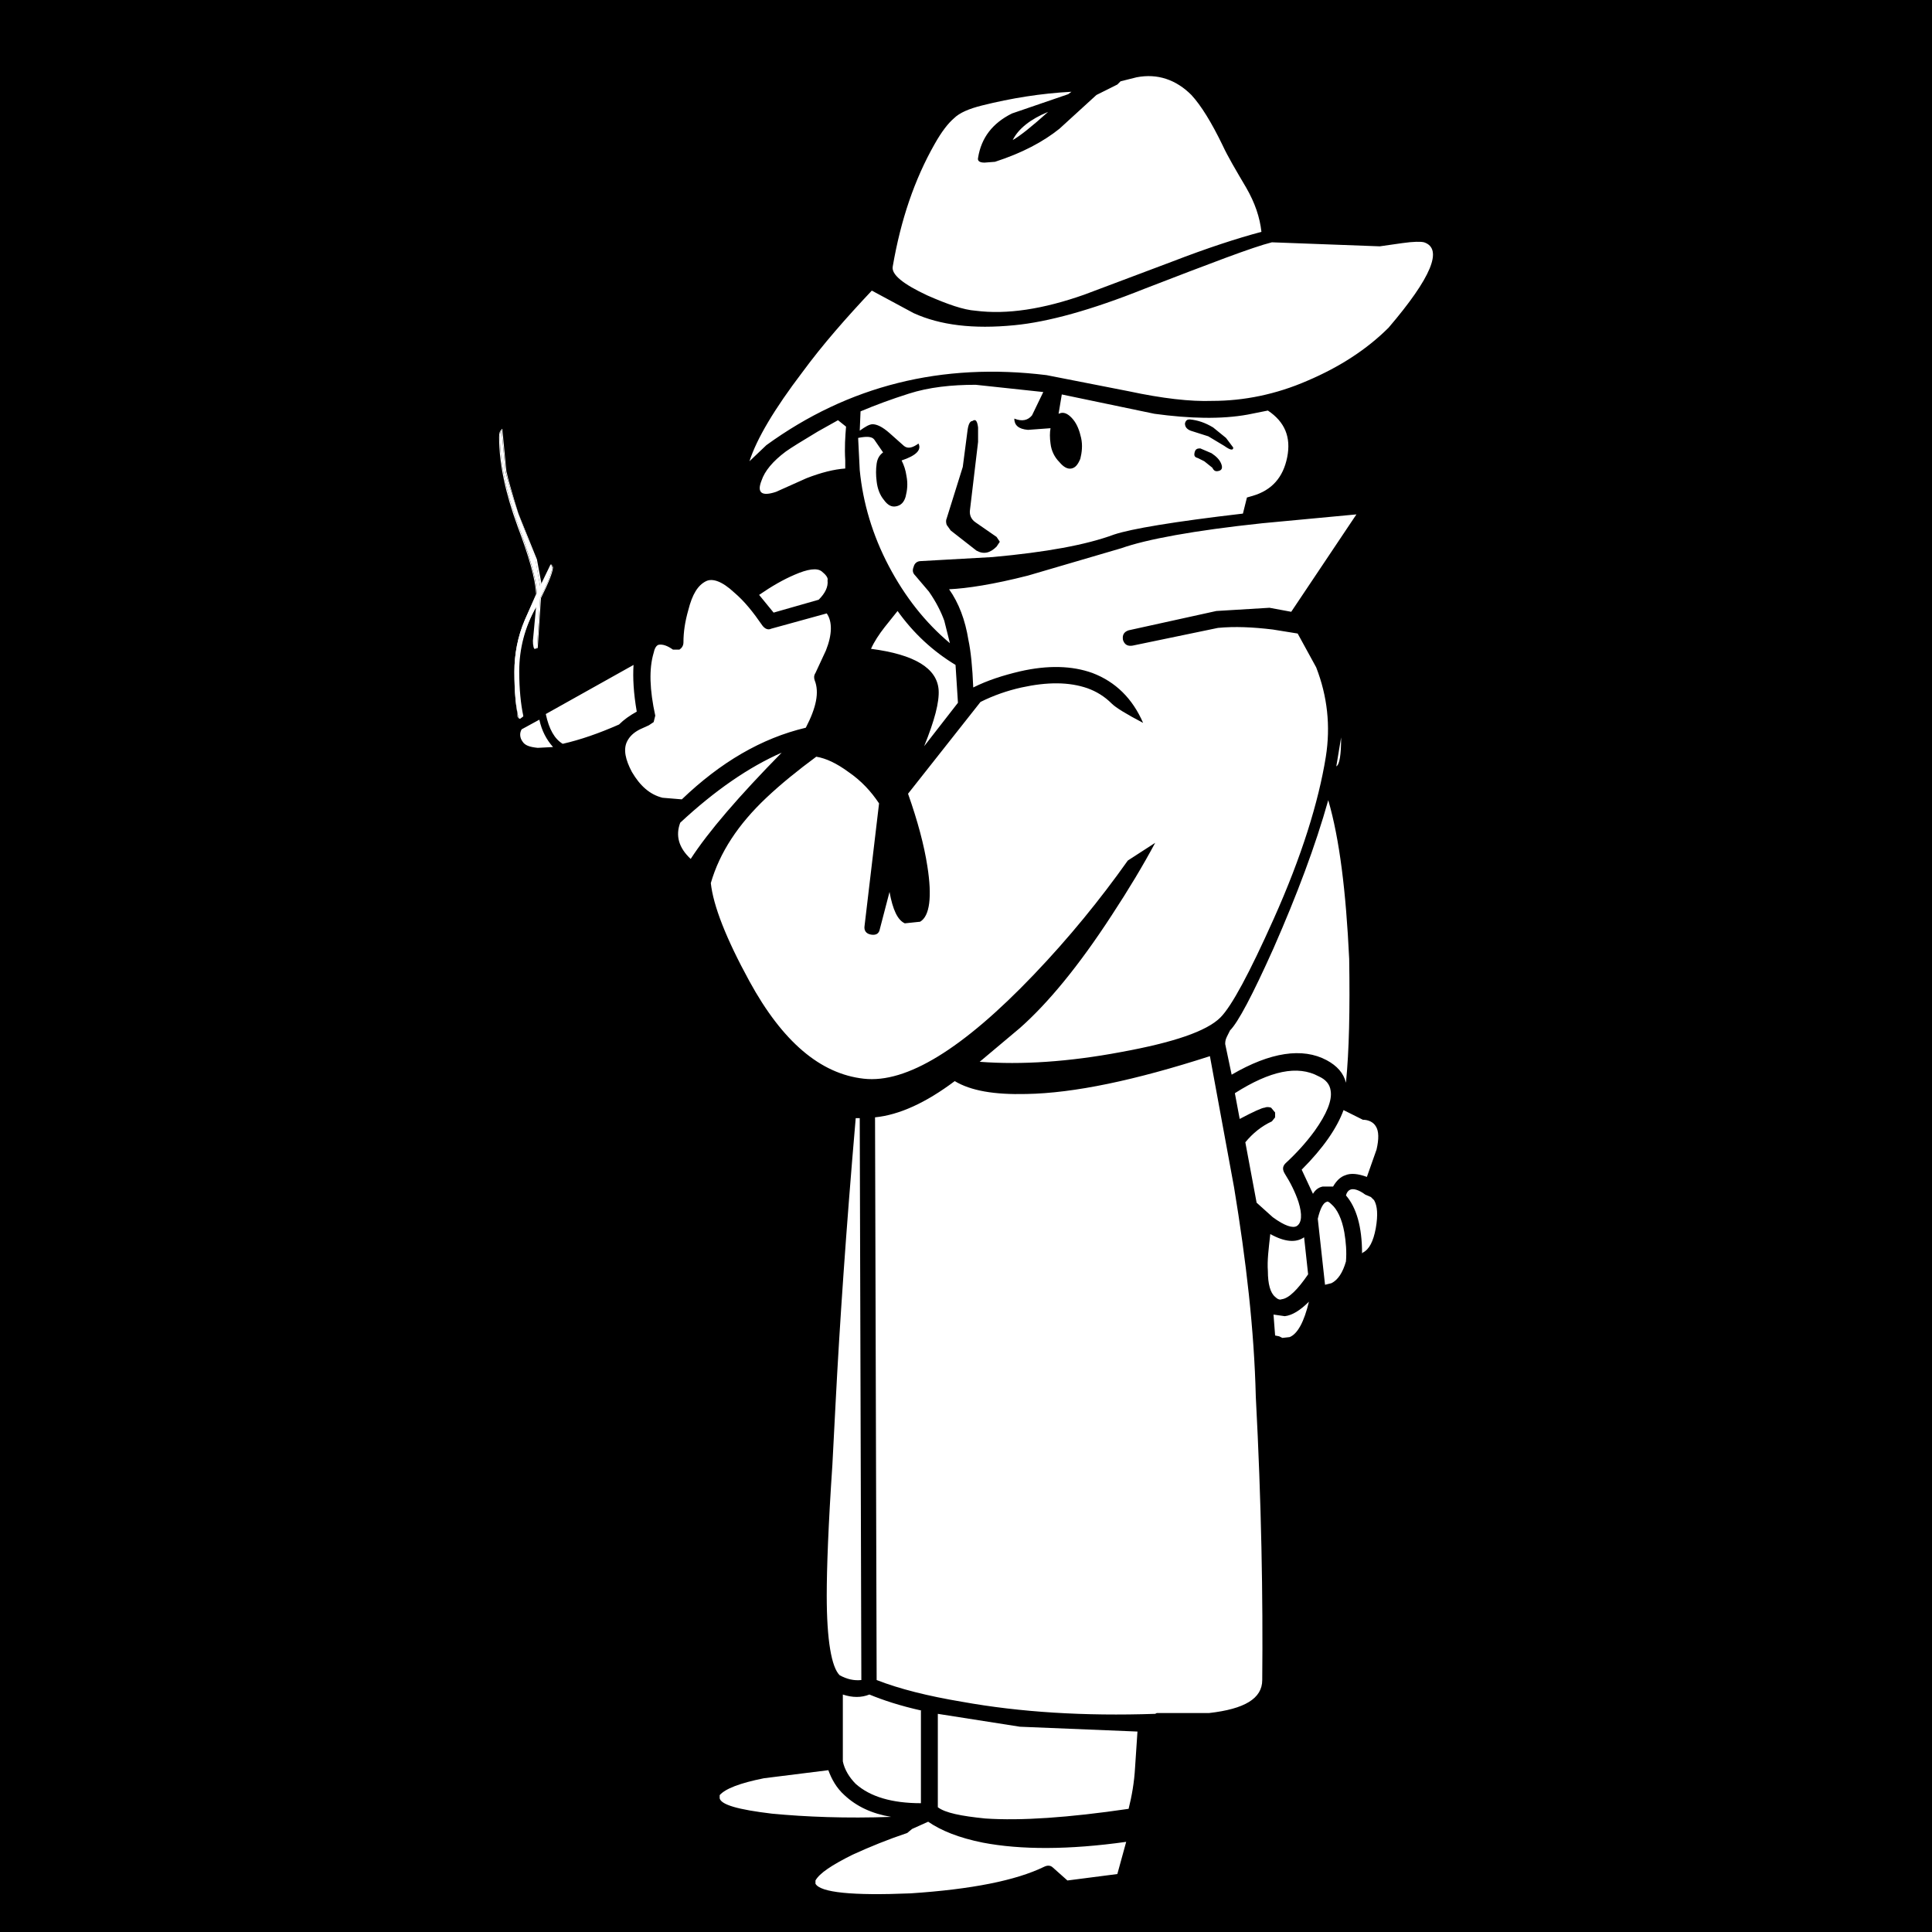 <?xml version="1.0" encoding="utf-8"?>
<!-- Generator: Adobe Illustrator 25.4.1, SVG Export Plug-In . SVG Version: 6.00 Build 0)  -->
<svg version="1.1" id="MysteriousStranger_x2C_PerkClip_x5F_4c929" image-rendering="optimizeSpeed"
	 xmlns="http://www.w3.org/2000/svg" xmlns:xlink="http://www.w3.org/1999/xlink" x="0px" y="0px" viewBox="0 0 240 240"
	 style="enable-background:new 0 0 240 240;" xml:space="preserve">
<style type="text/css">
	.st0{fill:#FFFFFF;}
</style>
<g>
	<rect width="240" height="240"/>
	<path class="st0" d="M89.4,223.4c0.2,0.8,2.3,1.4,6.5,1.9c4.2,0.4,9.2,0.6,14.8,0.4c-2.4-0.4-4.3-1.3-5.8-2.7c-1-0.9-1.6-2-2-3.1
		l-8,1c-3,0.6-4.8,1.3-5.5,2.1L89.4,223.4 M129.7,231.9c0.4-0.2,0.8-0.2,1.1,0.1l1.8,1.6l6.2-0.8l1.1-4c-7.1,1-13.1,1-17.8,0.1
		c-3-0.6-5.2-1.5-6.8-2.6l-2,0.9l-0.6,0.5c-2.4,0.8-4.6,1.7-6.8,2.7c-2.6,1.3-4.1,2.3-4.6,3.2l0,0.4c0.6,1.1,4.6,1.5,11.8,1.2
		C120.7,234.7,126.2,233.6,129.7,231.9 M114.5,212.5c-2.7-0.6-4.8-1.3-6.5-2c-1,0.4-2.1,0.4-3.3,0v8.3c0.2,1,0.8,2,1.6,2.8
		c1.8,1.6,4.5,2.4,8.1,2.4V212.5 M126.7,214.5l-10.2-1.6v11.6c0.9,0.7,2.9,1.1,5.9,1.4c4.4,0.3,10.3-0.1,17.8-1.2
		c0.4-1.6,0.7-3.3,0.8-5.1l0.3-4.5L126.7,214.5 M106.8,138.9l-0.5,0c-1.2,13.9-2,25.7-2.5,35.4l-0.4,7.7c-0.5,7.4-0.7,12.8-0.7,16.2
		c0,5.6,0.6,8.9,1.6,9.9c0.9,0.5,1.8,0.7,2.7,0.6L106.8,138.9 M153.3,147.5l-3-16.3c-9.3,3-16.9,4.6-22.8,4.7
		c-4,0.1-6.9-0.4-8.9-1.6c-3.6,2.7-6.9,4.2-9.9,4.5l0.2,69.9c2.8,1.1,6.4,2,10.6,2.7c7.2,1.3,15.2,1.8,24,1.5l0.2-0.1l6.5,0
		c4.4-0.5,6.6-1.8,6.6-4.1c0.1-10.2-0.1-22-0.8-35.2C155.8,165.2,154.8,156.6,153.3,147.5 M157.5,157.9c0,1.6,0.3,2.7,0.9,3.2
		c0.3,0.3,0.6,0.4,0.8,0.3c0.9-0.1,2-1.2,3.3-3.1l-0.5-4.6c-1,0.7-2.4,0.6-4.2-0.4C157.6,155.1,157.4,156.6,157.5,157.9
		 M158.4,165.9l0.5,0.1l0.4,0.2l0.9-0.1c1-0.4,1.8-1.9,2.4-4.4c-1.1,1.1-2.1,1.7-3,1.8l-1.4-0.2L158.4,165.9 M167,153.1
		c-0.3-1.7-0.9-2.9-1.6-3.5c-0.3-0.3-0.5-0.4-0.6-0.3c-0.4,0.1-0.8,0.8-1.1,2.1l0.9,8.2l0.8-0.2c0.8-0.4,1.4-1.3,1.8-2.7
		C167.3,155.5,167.2,154.3,167,153.1 M158.4,138.8l-0.4,0.5c-1.3,0.6-2.4,1.5-3.3,2.6l1.4,7.5l2,1.8c1.5,1.1,2.5,1.4,3,1.1
		c0.6-0.4,0.7-1.4,0.2-3c-0.4-1.2-1-2.4-1.7-3.5c-0.3-0.5-0.3-0.9,0.1-1.3c1.3-1.2,2.5-2.5,3.6-4c1.5-2.1,2.2-3.8,2-5
		c-0.1-0.8-0.6-1.4-1.5-1.8c-2.6-1.4-6-0.7-10.4,2.1l0.6,3.2c1.7-0.9,2.8-1.4,3.1-1.4c0.2-0.1,0.5-0.1,0.8,0l0.5,0.6V138.8
		 M166,95.2c0.4-0.2,0.6-1.4,0.6-3.6L166,95.2 M165,99.4c-1.6,5.7-3.9,11.8-6.8,18.4c-2.6,5.8-4.4,9.2-5.4,10.2l-0.4,0.8
		c-0.2,0.4-0.2,0.7-0.2,0.9l0.8,3.8c4.8-2.8,8.8-3.4,11.8-1.8c1.3,0.7,2.1,1.6,2.4,2.8c0.4-4,0.5-9.1,0.4-15.4
		C167.2,110.7,166.4,104.2,165,99.4 M102.1,71c-0.6-0.5-1.8-0.3-3.4,0.4c-1.4,0.6-2.8,1.4-4.4,2.5l1.8,2.2l5.6-1.6
		c0.8-0.8,1.2-1.6,1.1-2.4C102.9,71.8,102.6,71.4,102.1,71 M111.5,75.9l-1.6,2c-0.7,0.9-1.3,1.8-1.7,2.7c5.4,0.7,8.2,2.4,8.4,5.1
		c0.1,1.5-0.5,3.8-1.8,7l4.2-5.4l-0.3-4.7C115.9,80.9,113.5,78.7,111.5,75.9 M104.1,52.2l-2.5,1.4c-2,1.2-3.3,2-4,2.5
		c-1.6,1.2-2.6,2.4-3,3.6c-0.6,1.5,0,2,1.8,1.4l3.8-1.7c1.8-0.7,3.4-1.1,4.8-1.2v-1c-0.1-1.6,0-3,0.1-4.2L104.1,52.2 M168.5,63.9
		L156.8,65c-8.5,0.9-14.4,2-17.5,3.1l-11.6,3.4c-4.3,1.1-7.6,1.6-9.8,1.7c1.2,1.7,2,3.8,2.4,6.3c0.3,1.4,0.5,3.4,0.6,5.9
		c1.8-0.9,3.7-1.5,5.8-2c3.5-0.8,6.5-0.7,9,0.2c2.9,1.1,5,3.2,6.3,6.2c-2.1-1.1-3.4-1.9-3.9-2.4c-0.9-0.9-1.9-1.5-3-1.9
		c-2.3-0.8-5-0.8-8.2-0.1c-1.8,0.4-3.5,1-5.1,1.8l-9,11.4c1.2,3.4,2,6.4,2.4,9c0.6,3.8,0.3,6.2-0.9,6.9l-1.9,0.2
		c-0.9-0.4-1.5-1.7-1.9-3.9l-1.2,4.6c-0.1,0.6-0.5,0.8-1.1,0.7c-0.6-0.1-0.9-0.5-0.8-1.1l1.8-15.2c-1-1.5-2.2-2.8-3.8-3.9
		c-1.5-1.1-2.8-1.7-4-1.9c-2.3,1.7-4.4,3.4-6.2,5.1c-3.5,3.3-5.8,6.8-6.9,10.6c0.3,2.8,1.9,6.9,4.8,12.2c4.1,7.5,8.8,11.5,14.2,12.1
		c5.3,0.6,12.3-3.7,21.1-12.9c4.4-4.6,8.3-9.4,11.7-14.2l3.4-2.2c-1.5,2.8-3.3,5.8-5.4,9c-4.1,6.3-7.9,10.9-11.4,14l-5,4.2
		c5.2,0.4,11.1,0,17.5-1.2c6.6-1.2,10.7-2.6,12.4-4.3c1.4-1.4,3.6-5.5,6.6-12.2c3.5-7.8,5.6-14.6,6.5-20.2c0.6-3.8,0.2-7.5-1.2-11.1
		l-2.3-4.2l-3.1-0.5c-2.5-0.3-4.7-0.4-6.8-0.2l-10.6,2.2c-0.6,0.1-1-0.1-1.2-0.7c-0.1-0.6,0.1-1,0.7-1.2l10.9-2.4l6.6-0.4l2.7,0.5
		L168.5,63.9 M130.5,55.1c-0.1-0.7-0.1-1.4,0-1.9h-0.1l-2.7,0.2c-1.2-0.1-1.7-0.6-1.7-1.4c1,0.4,1.7,0.2,2.2-0.4l1.4-2.9l-8.4-0.9
		c-3,0-5.8,0.3-8.3,1.1c-2.2,0.7-4.1,1.4-6,2.2l-0.1,2.4c0.7-0.5,1.2-0.8,1.6-0.8c0.5,0,1.2,0.3,2.1,1.1l1.8,1.6
		c0.5,0.4,1.1,0.2,1.8-0.3c0.4,0.8-0.3,1.5-2.1,2.1c0.3,0.6,0.5,1.2,0.6,1.9c0.2,1,0.1,1.8-0.1,2.6c-0.2,0.7-0.6,1.1-1.2,1.2
		c-0.5,0.1-1-0.1-1.5-0.8c-0.5-0.6-0.8-1.4-0.9-2.3c-0.1-0.8-0.1-1.5,0-2.2c0.1-0.7,0.4-1.1,0.8-1.4l-1.1-1.6c-0.3-0.4-1-0.4-2-0.2
		l0.2,4c0.4,4.1,1.6,8.1,3.6,11.9c2,3.8,4.5,7,7.6,9.6l-0.7-2.8c-0.4-1.1-1-2.3-1.9-3.6l-1.7-2c-0.3-0.3-0.4-0.6-0.2-1.1
		c0.1-0.4,0.4-0.7,0.9-0.7l8.9-0.5c6.6-0.6,11.6-1.5,15.1-2.8c2.1-0.7,7.4-1.6,16-2.6l0.5-2l0.7-0.2c2.4-0.7,3.8-2.3,4.3-4.8
		c0.5-2.5-0.3-4.4-2.4-5.8l-2.5,0.5c-3.3,0.6-7.2,0.5-11.6-0.1L131.9,49l-0.4,2.4l0.3-0.1c0.5-0.1,1,0.2,1.5,0.8
		c0.5,0.6,0.8,1.4,1,2.3s0.1,1.8-0.1,2.6c-0.3,0.7-0.6,1.1-1.1,1.2c-0.5,0.1-1-0.2-1.5-0.8C131,56.8,130.6,56,130.5,55.1
		 M147.2,52.6c0.1-0.4,0.3-0.5,0.6-0.5c1,0.1,1.9,0.4,2.9,1l1.6,1.3l0.9,1.2c0,0.4-0.4,0.3-1.1-0.2l-2-1.2l-2.2-0.7
		C147.4,53.3,147.2,53,147.2,52.6 M151.7,57.6c0.2,0.5,0.1,0.8-0.3,0.9c-0.4,0.1-0.6,0-0.8-0.4l-1-0.8l-0.8-0.4
		c-0.4-0.1-0.5-0.3-0.4-0.7c0.1-0.4,0.3-0.5,0.7-0.5l1.4,0.6C151.1,56.7,151.5,57.1,151.7,57.6 M121.5,53.1l0,1.8l-1,8.4
		c-0.1,0.6,0.1,1.2,0.7,1.6l2.6,1.8l0.4,0.6l-0.4,0.6c-0.8,0.8-1.6,1-2.5,0.5l-3.2-2.5l-0.5-0.7c-0.1-0.3-0.1-0.6,0-0.8l2-6.4
		l0.6-4.6c0.1-0.7,0.3-1.1,0.6-1.1C121.2,52,121.4,52.3,121.5,53.1 M84.5,102.2c-0.6,1.6-0.2,3.1,1.3,4.5c2.2-3.4,6-7.8,11.3-13.2
		C93,95.3,88.8,98.2,84.5,102.2 M64.9,92.1c0.3,0.5,0.9,0.7,1.9,0.8l1.9-0.1c-0.8-0.9-1.4-2-1.7-3.4l-2.2,1.2
		C64.5,91.1,64.6,91.7,64.9,92.1 M69.9,92.4c2.2-0.5,4.5-1.3,7-2.4c0.6-0.6,1.3-1.1,2.2-1.6c-0.4-2.3-0.5-4.2-0.4-5.8l-10.9,6.1
		C68.2,90.6,68.9,91.8,69.9,92.4 M83.6,80.7c-0.7-0.5-1.3-0.7-1.8-0.6c-0.3,0.1-0.5,0.5-0.6,1c-0.6,2-0.5,4.6,0.2,7.8l-0.2,0.8
		l-0.6,0.4l-1.1,0.5c-0.8,0.4-1.3,0.9-1.6,1.5c-0.5,1-0.2,2.3,0.6,3.8c1,1.7,2.2,2.8,3.8,3.2l2.4,0.2c4.8-4.6,9.9-7.6,15.4-8.9
		c1.3-2.5,1.7-4.4,1.1-5.9c-0.1-0.3-0.1-0.6,0.1-0.9l1.3-2.8c0.8-2,0.8-3.6,0.1-4.6l-6.9,1.9c-0.4,0.2-0.8,0-1.1-0.4
		c-1.1-1.6-2.2-3-3.5-4.1c-1.5-1.4-2.7-1.8-3.5-1.4c-1,0.5-1.7,1.6-2.2,3.6c-0.4,1.4-0.6,2.7-0.6,4c0,0.4-0.2,0.7-0.5,0.9L83.6,80.7
		 M130.2,13.9c-2.2,0.9-3.7,2.1-4.4,3.5C126.7,16.9,128.2,15.7,130.2,13.9 M122,13.1c-1.6,0.4-2.8,0.9-3.5,1.6
		c-0.7,0.6-1.5,1.6-2.4,3.2c-2.5,4.4-4.2,9.4-5.2,15.2c-0.2,1,1.3,2.2,4.3,3.6c2.5,1.1,4.5,1.8,6,1.9c3.9,0.5,8.4-0.2,13.5-2
		l10.9-4.1c4.4-1.7,8.1-2.9,11.1-3.7c-0.2-1.8-0.8-3.6-1.9-5.5c-1.3-2.2-2.3-3.9-2.9-5.2c-1.4-2.9-2.7-5-3.9-6.3
		c-1.9-1.9-4.2-2.7-6.8-2.2l-2,0.5l-0.4,0.4l-2.6,1.3l-4.6,4.2c-2,1.6-4.6,3-8,4.1l-1.3,0.1c-0.6,0-0.9-0.2-0.8-0.6
		c0.4-2.5,1.8-4.3,4.2-5.5l7-2.4l0.4-0.3C129.3,11.6,125.6,12.2,122,13.1 M169.8,146.2l1.2-3.4c0.3-1.3,0.3-2.3-0.1-2.9
		c-0.3-0.5-0.9-0.8-1.6-0.8l-2.4-1.2c-0.8,2.2-2.5,4.7-5.2,7.4l1.4,3c0.3-0.5,0.7-0.8,1.2-0.9l1.3,0c0.4-0.7,0.9-1.2,1.5-1.4
		C167.8,145.7,168.7,145.8,169.8,146.2 M170.9,152.6c0.3-1.7,0.2-2.8-0.2-3.5l-0.4-0.4l-0.7-0.3c-0.8-0.6-1.5-0.8-1.9-0.6
		c-0.2,0.1-0.4,0.3-0.5,0.7c1.3,1.5,2,3.9,2,7.2l0.1-0.1C170.1,155.2,170.6,154.2,170.9,152.6 M174.2,30.2l-2.8,0.4L158,30.1
		c-2.4,0.6-7.6,2.6-15.9,5.8c-6.5,2.6-11.9,4.1-16.1,4.5c-5.1,0.5-9.2,0-12.5-1.5l-5.2-2.8c-3.2,3.4-6.1,6.7-8.6,10.1
		c-3.5,4.6-5.7,8.3-6.6,11.1l2.1-2C105.4,47.9,117,45,130,46.6l10.2,2c4.2,0.9,7.7,1.3,10.4,1.2c3.9,0,7.9-0.8,11.8-2.5
		c4-1.7,7.4-3.9,10.1-6.6c5.3-6.2,6.8-9.8,4.4-10.6C176.5,30,175.6,30,174.2,30.2z"/>
	<path class="st0" d="M62.1,54.2c0,3.3,0.8,7,2.3,11.1c1.4,3.7,2.2,6.6,2.3,8.4L65.2,77c-0.9,2.1-1.3,4.3-1.3,6.4
		c0,2.6,0.2,4.5,0.5,5.7l0.2,0.1l0.3-0.2c-0.3-1.4-0.5-3.3-0.5-5.5c0-2.8,0.7-5.5,2.2-8.1l0-0.1l-0.4,4.3c0,0.5,0.1,0.9,0.2,1
		l0.3-0.1l0.4-6.2c1-2,1.5-3.3,1.5-3.9l-0.2-0.3l-1.3,2.7l-0.6-3.4l-2.1-5.6c-0.9-2.6-1.4-4.3-1.6-5.2l-0.5-5.2
		C62.2,53.5,62.1,53.8,62.1,54.2z"/>
	<path class="st0" d="M64.4,63.8L64.4,63.8l2.1,5.7l0.6,3.3l0,0l0.1,0l1.3-2.6l0.2,0.2l0,0h-0.1c0,0.6-0.5,1.9-1.5,3.9l0,0l-0.4,6.2
		l-0.3,0.1l0,0l0,0c-0.1-0.1-0.2-0.4-0.2-1h0l0,0l0.4-4.3l0-0.1l-0.1,0l0,0.1l0,0l0,0c-1.4,2.6-2.2,5.3-2.2,8.1
		c0,2.2,0.2,4.1,0.5,5.5l0,0l0,0l-0.3,0.2l-0.2,0l0,0l0,0C64.2,88,64,86.1,64,83.4c0-2.2,0.4-4.3,1.3-6.4l0,0l0,0l1.4-3.2l0,0
		c-0.1-1.9-0.9-4.7-2.3-8.5c-1.5-4.1-2.3-7.8-2.3-11.1c0-0.5,0.1-0.8,0.2-0.9l0,0l0,0l0.5,5.2l0,0C63,59.5,63.5,61.2,64.4,63.8
		L64.4,63.8L64.4,63.8L64.4,63.8c-0.8-2.6-1.3-4.3-1.5-5.3l0,0l0,0l-0.5-5.2l0,0l-0.1,0c-0.2,0.2-0.3,0.5-0.3,1
		c0,3.3,0.8,7,2.3,11.1c1.4,3.7,2.2,6.5,2.3,8.4l0,0l0,0L65.2,77l0,0c-0.9,2.1-1.3,4.3-1.3,6.5c0,2.6,0.2,4.5,0.5,5.7l0,0l0.2,0.1
		l0,0L65,89l0-0.1c-0.3-1.4-0.5-3.3-0.5-5.5c0-2.8,0.7-5.5,2.1-8l0,0l0-0.1l0,0l0,0l-0.4,4.3l0,0c0,0.5,0.1,0.9,0.3,1l0,0l0.3-0.1
		l0,0l0.4-6.2l0,0l0,0c1-2,1.5-3.3,1.5-3.9l0,0l-0.2-0.3l0,0l0,0l-1.2,2.6l-0.6-3.2l0,0L64.4,63.8L64.4,63.8L64.4,63.8L64.4,63.8z"
		/>
</g>
</svg>
